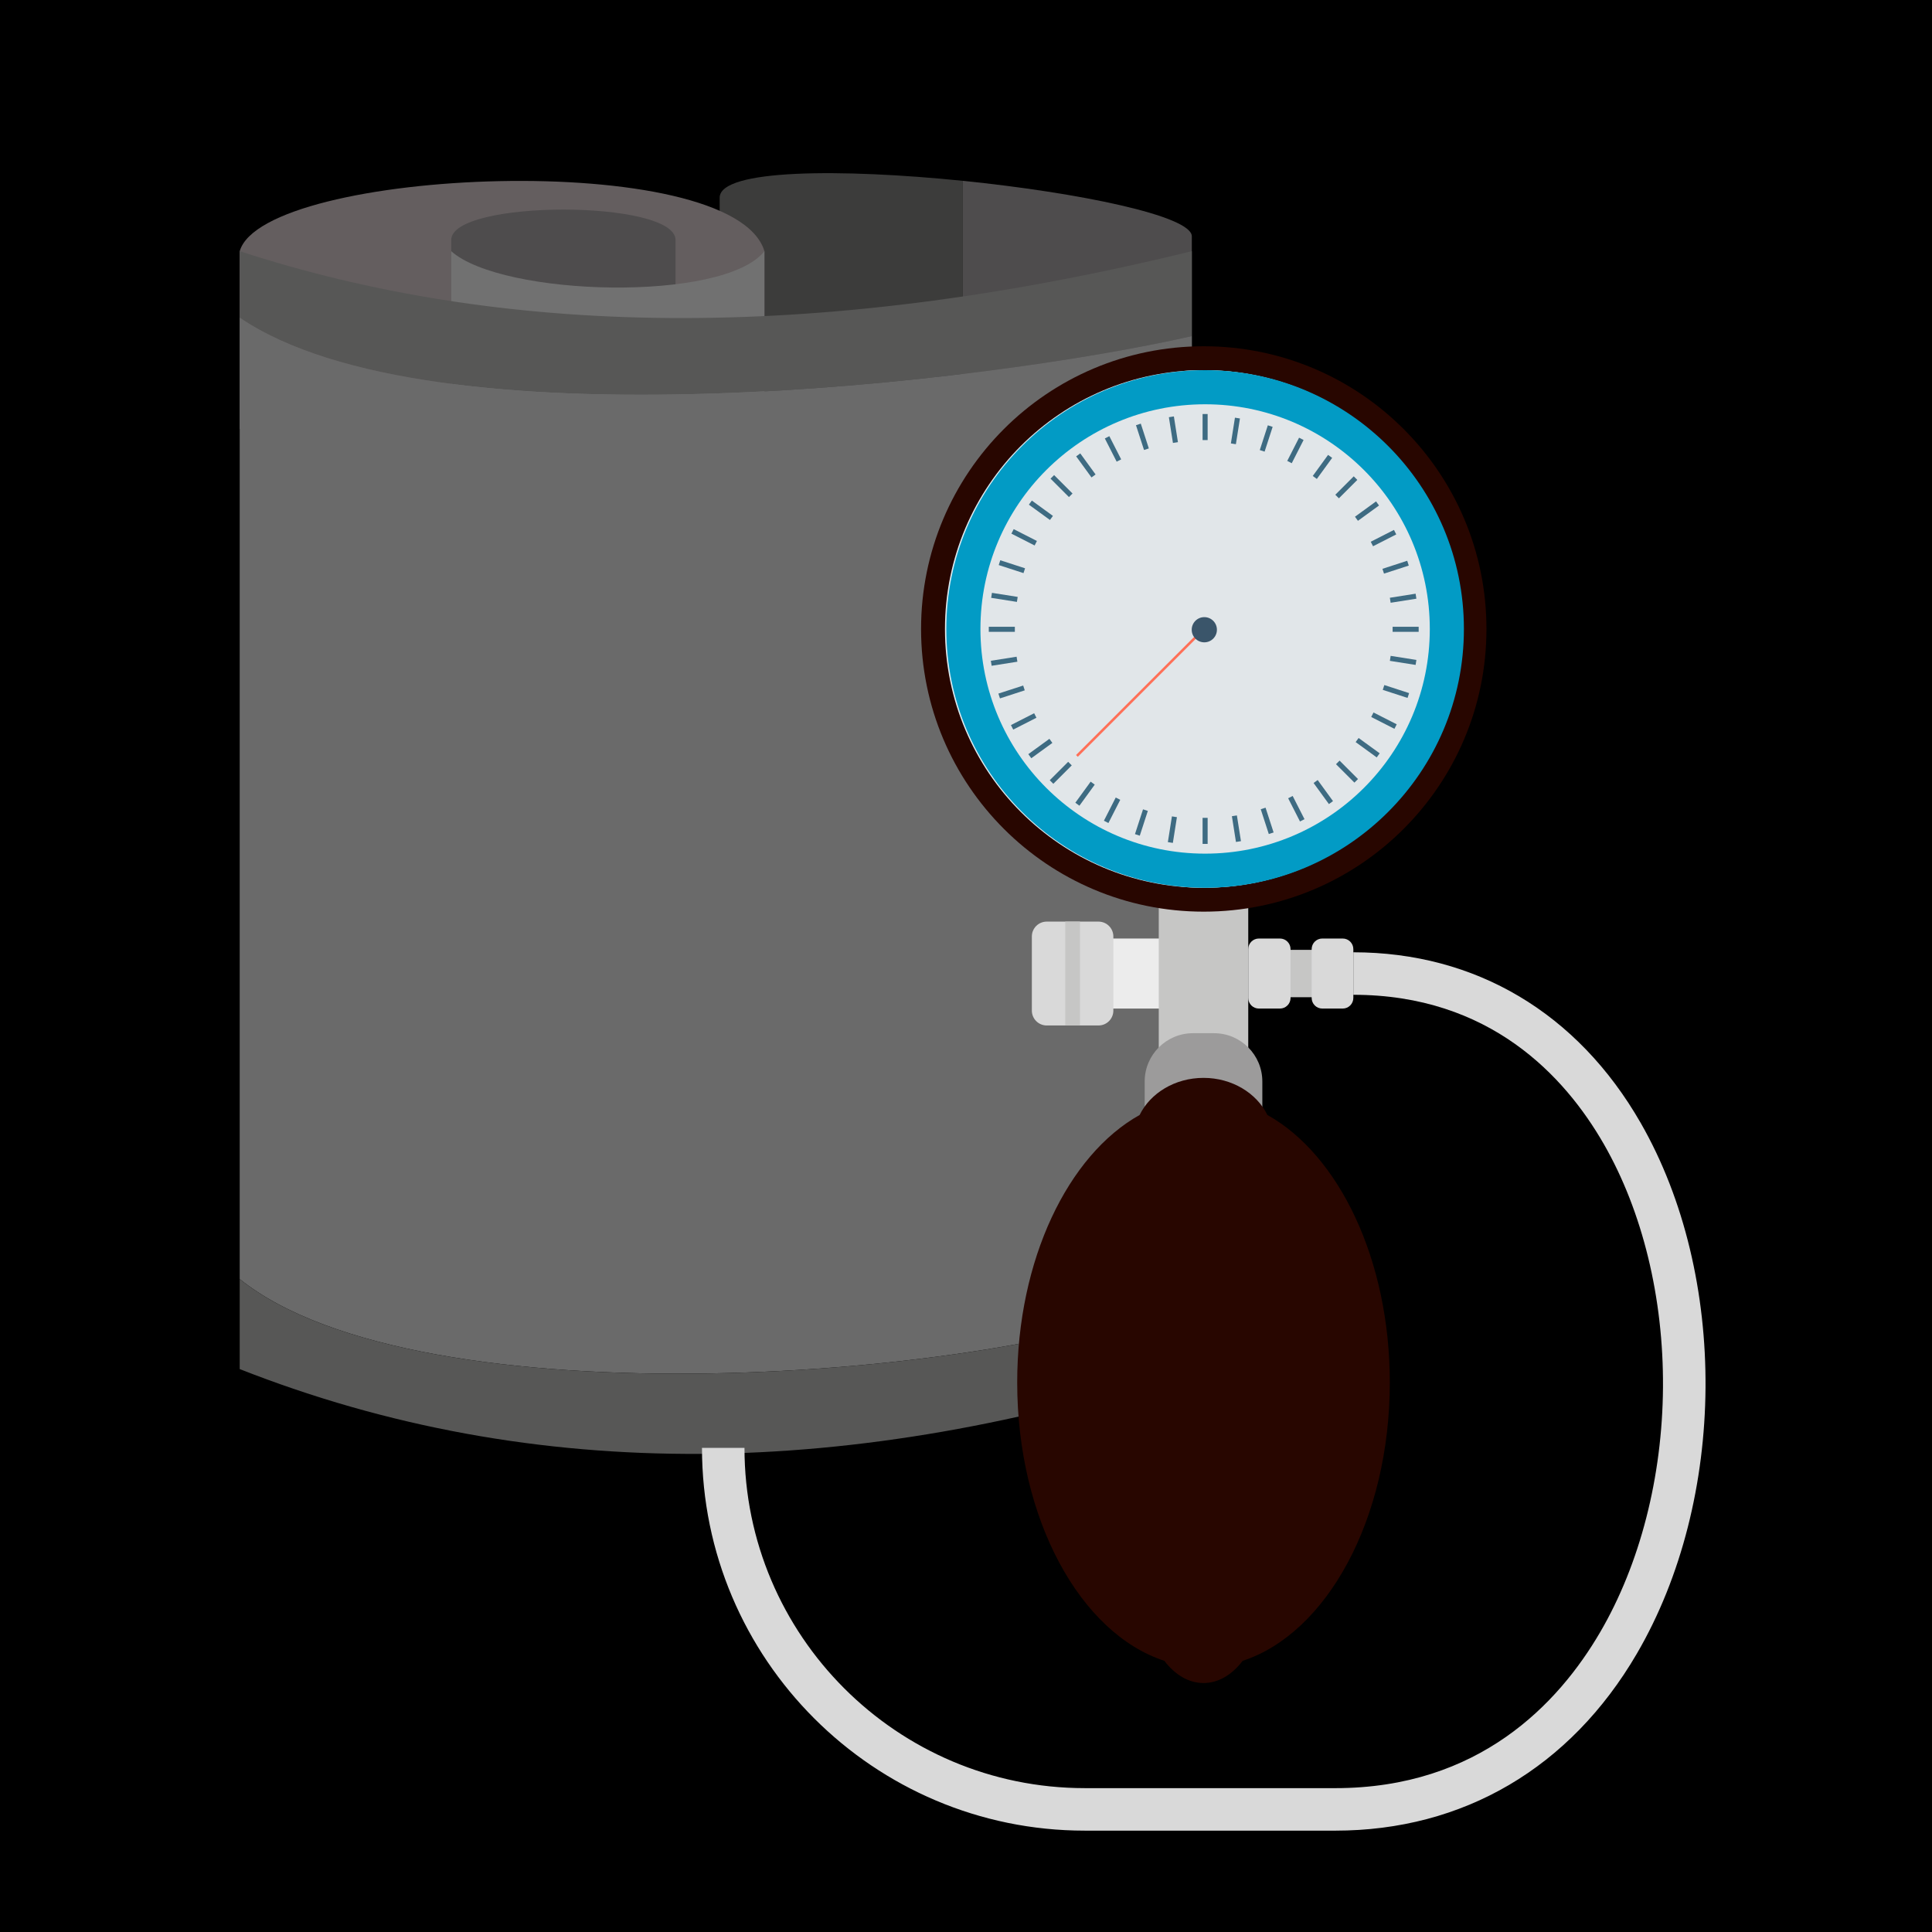 <?xml version="1.0" encoding="utf-8"?>
<svg viewBox="0 0 500 500" xmlns="http://www.w3.org/2000/svg">
  <rect x="0" y="0" width="500" height="500" fill="#808080" stroke="none"/>
  <defs>
    <clipPath id="clippath884" transform="" style="clip-path: url(#clippath883);">
      <rect x="26.733" y="35.199" width="1026.557" height="700" style="clip-rule: nonzero;"/>
    </clipPath>
    <clipPath id="clippath883" transform="">
      <path d="M 26.733 35.199 L 1058.733 35.199 L 1058.733 735.199 L 26.733 735.199 Z" style="fill: none; clip-rule: nonzero;"/>
    </clipPath>
    <clipPath id="clippath885" transform="" style="clip-path: url(#clippath884);">
      <path d="M 1053.289 735.199 L 26.733 735.199 L 26.733 35.199 L 1053.289 35.199 Z" style="fill: none; clip-rule: nonzero;"/>
    </clipPath>
    <clipPath id="clippath886" transform="" style="clip-path: url(#clippath883);">
      <rect x="-9.735" y="-24.682" width="1065.785" height="780.515" style="clip-rule: nonzero;"/>
    </clipPath>
    <clipPath id="clippath887" transform="" style="clip-path: url(#clippath886);">
      <rect x="-9.735" y="-24.682" width="1065.785" height="780.515" style="clip-rule: nonzero;"/>
    </clipPath>
    <clipPath id="clippath888" transform="" style="clip-path: url(#clippath887);">
      <path d="M 974.195 25.418 L 17.455 25.418 L 17.455 744.376 L 974.195 744.376 Z" style="fill: none; clip-rule: nonzero;"/>
    </clipPath>
    <clipPath id="clippath889" transform="" style="clip-path: url(#clippath886);">
      <rect x="-9.735" y="-24.682" width="1065.785" height="780.515" style="clip-rule: nonzero;"/>
    </clipPath>
    <clipPath id="clippath897" transform="" style="clip-path: url(#clippath891);">
      <rect x="346.078" y="672.041" width="69.507" height="82.335" style="clip-rule: nonzero;"/>
    </clipPath>
    <clipPath id="clippath891" transform="" style="clip-path: url(#clippath890);">
      <rect x="-9.735" y="-24.682" width="1065.785" height="780.515" style="clip-rule: nonzero;"/>
    </clipPath>
    <clipPath id="clippath890" transform="" style="clip-path: url(#clippath889);">
      <path d="M 1056.049 35.199 L 26.733 35.199 L 26.733 735.199 L 1056.049 735.199 Z" style="fill: none; clip-rule: nonzero;"/>
    </clipPath>
    <clipPath id="clippath923" transform="" style="clip-path: url(#clippath891);">
      <rect x="132.59" y="545.63" width="69.508" height="82.335" style="clip-rule: nonzero;"/>
    </clipPath>
    <clipPath id="clippath924" transform="" style="clip-path: url(#clippath891);">
      <rect x="203.753" y="545.63" width="69.507" height="82.335" style="clip-rule: nonzero;"/>
    </clipPath>
    <clipPath id="clippath929" transform="" style="clip-path: url(#clippath891);">
      <rect x="559.566" y="545.63" width="69.507" height="82.335" style="clip-rule: nonzero;"/>
    </clipPath>
    <clipPath id="clippath936" transform="" style="clip-path: url(#clippath891);">
      <rect x="25.847" y="482.425" width="69.508" height="82.334" style="clip-rule: nonzero;"/>
    </clipPath>
    <clipPath id="clippath937" transform="" style="clip-path: url(#clippath891);">
      <rect x="97.01" y="482.425" width="69.508" height="82.334" style="clip-rule: nonzero;"/>
    </clipPath>
    <clipPath id="clippath938" transform="" style="clip-path: url(#clippath891);">
      <rect x="168.173" y="482.425" width="69.507" height="82.334" style="clip-rule: nonzero;"/>
    </clipPath>
    <clipPath id="clippath939" transform="" style="clip-path: url(#clippath891);">
      <rect x="239.335" y="482.425" width="69.508" height="82.334" style="clip-rule: nonzero;"/>
    </clipPath>
    <clipPath id="clippath952" transform="" style="clip-path: url(#clippath891);">
      <rect x="132.59" y="419.217" width="69.508" height="82.334" style="clip-rule: nonzero;"/>
    </clipPath>
    <clipPath id="clippath953" transform="" style="clip-path: url(#clippath891);">
      <rect x="203.753" y="419.217" width="69.507" height="82.334" style="clip-rule: nonzero;"/>
    </clipPath>
    <clipPath id="clippath954" transform="" style="clip-path: url(#clippath891);">
      <rect x="274.915" y="419.217" width="69.508" height="82.334" style="clip-rule: nonzero;"/>
    </clipPath>
    <clipPath id="clippath956" transform="" style="clip-path: url(#clippath891);">
      <rect x="417.241" y="419.217" width="69.507" height="82.334" style="clip-rule: nonzero;"/>
    </clipPath>
    <clipPath id="clippath965" transform="" style="clip-path: url(#clippath891);">
      <rect x="25.847" y="356.011" width="69.508" height="82.335" style="clip-rule: nonzero;"/>
    </clipPath>
    <clipPath id="clippath966" transform="" style="clip-path: url(#clippath891);">
      <rect x="97.01" y="356.011" width="69.508" height="82.335" style="clip-rule: nonzero;"/>
    </clipPath>
    <clipPath id="clippath967" transform="" style="clip-path: url(#clippath891);">
      <rect x="168.173" y="356.011" width="69.507" height="82.335" style="clip-rule: nonzero;"/>
    </clipPath>
    <clipPath id="clippath968" transform="" style="clip-path: url(#clippath891);">
      <rect x="239.335" y="356.011" width="69.508" height="82.335" style="clip-rule: nonzero;"/>
    </clipPath>
    <clipPath id="clippath981" transform="" style="clip-path: url(#clippath891);">
      <rect x="132.59" y="292.805" width="69.508" height="82.335" style="clip-rule: nonzero;"/>
    </clipPath>
    <clipPath id="clippath982" transform="" style="clip-path: url(#clippath891);">
      <rect x="203.753" y="292.805" width="69.507" height="82.335" style="clip-rule: nonzero;"/>
    </clipPath>
    <clipPath id="clippath983" transform="" style="clip-path: url(#clippath891);">
      <rect x="274.915" y="292.805" width="69.508" height="82.335" style="clip-rule: nonzero;"/>
    </clipPath>
    <clipPath id="clippath996" transform="" style="clip-path: url(#clippath891);">
      <rect x="168.173" y="229.6" width="69.507" height="82.335" style="clip-rule: nonzero;"/>
    </clipPath>
    <clipPath id="clippath999" transform="" style="clip-path: url(#clippath891);">
      <rect x="381.658" y="229.6" width="69.51" height="82.335" style="clip-rule: nonzero;"/>
    </clipPath>
    <clipPath id="clippath1024" transform="" style="clip-path: url(#clippath891);">
      <rect x="97.01" y="103.186" width="69.508" height="82.335" style="clip-rule: nonzero;"/>
    </clipPath>
    <clipPath id="clippath1066" transform="" style="clip-path: url(#clippath883);">
      <rect x="-277.88" y="-20.217" width="1641.23" height="810.833" style="clip-rule: nonzero;"/>
    </clipPath>
    <clipPath id="clippath1067" transform="" style="clip-path: url(#clippath1066);">
      <rect x="-277.88" y="-20.218" width="1641.23" height="810.834" style="clip-rule: nonzero;"/>
    </clipPath>
    <clipPath id="clippath1071" transform="" style="clip-path: url(#clippath1070);">
      <rect x="684.414" y="571.325" width="395.876" height="378.224" style="clip-rule: nonzero;"/>
    </clipPath>
    <clipPath id="clippath1070" transform="">
      <path d="M 26.733 35.199 L 1058.733 35.199 L 1058.733 735.199 L 26.733 735.199 Z" style="fill: none; clip-rule: nonzero;"/>
    </clipPath>
    <clipPath id="clippath1076" transform="" style="clip-path: url(#clippath1071);">
      <rect x="1080.29" y="687.858" width="0" height="57.253" style="clip-rule: nonzero;"/>
    </clipPath>
    <clipPath id="clippath1082" transform="" style="clip-path: url(#clippath1081);">
      <rect x="-167.181" y="-2.692" width="395.88" height="378.224" style="clip-rule: nonzero;"/>
    </clipPath>
    <clipPath id="clippath1081" transform="">
      <path d="M 26.733 35.199 L 1058.733 35.199 L 1058.733 735.199 L 26.733 735.199 Z" style="fill: none; clip-rule: nonzero;"/>
    </clipPath>
    <clipPath id="clippath1085" transform="" style="clip-path: url(#clippath1082);">
      <rect x="-65.91" y="-2.692" width="96.669" height="114.509" style="clip-rule: nonzero;"/>
    </clipPath>
    <clipPath id="clippath1090" transform="" style="clip-path: url(#clippath1082);">
      <rect x="82.544" y="261.024" width="96.669" height="114.508" style="clip-rule: nonzero;"/>
    </clipPath>
    <clipPath id="clippath1091" transform="" style="clip-path: url(#clippath1082);">
      <rect x="-16.425" y="261.024" width="96.669" height="114.506" style="clip-rule: nonzero;"/>
    </clipPath>
    <clipPath id="clippath1092" transform="">
      <path d="M 0 765.999 L 1200 765.999 L 1200 0 L 0 0 Z" style="fill: none; clip-rule: nonzero;"/>
    </clipPath>
  </defs>
  <g transform="matrix(1, 0, 0, -1, -881.68, 616.932)">
    <g style="clip-path: url(#clippath884);">
      <g transform="">
        <path d="M 1053.289 735.199 L 26.733 735.199 L 26.733 35.199 L 1053.289 35.199 Z" style="fill: none;"/>
      </g>
    </g>
    <g style="clip-path: url(#clippath885);">
      <g transform="matrix(0 -700 700 0 540.011 735.199)"/>
    </g>
    <g style="clip-path: url(#clippath886);">
      <g transform=""/>
    </g>
    <g style="clip-path: url(#clippath887);">
      <g transform="">
        <path d="M 974.195 25.418 L 17.455 25.418 L 17.455 744.376 L 974.195 744.376 Z" style="fill: none;"/>
      </g>
    </g>
    <g style="clip-path: url(#clippath888);">
      <g transform="matrix(419.307 0 0 -430.14 495.825 384.897)"/>
    </g>
    <g style="clip-path: url(#clippath889);">
      <g transform="">
        <path d="M 1056.049 35.199 L 26.733 35.199 L 26.733 735.199 L 1056.049 735.199 Z" style="fill: none;"/>
      </g>
    </g>
    <g style="clip-path: url(#clippath897);"/>
    <g style="clip-path: url(#clippath923);">
      <g transform="translate(202.098 566.214)"/>
    </g>
    <g style="clip-path: url(#clippath924);">
      <g transform="translate(273.26 566.214)"/>
    </g>
    <g style="clip-path: url(#clippath929);"/>
    <g style="clip-path: url(#clippath936);">
      <g transform="translate(95.355 503.008)"/>
    </g>
    <g style="clip-path: url(#clippath937);" transform="matrix(1, 0, 0, 1, 864.482, 6.861)">
      <g transform="translate(166.518 503.008)">
        <path d="M 0 0 L 0 41.167 L -34.754 61.751 L -69.508 41.167 L -69.508 0 L -34.754 -20.583 Z" style="fill: rgb(255, 255, 255); fill-opacity: 1;"/>
      </g>
    </g>
    <g style="clip-path: url(#clippath938);" transform="matrix(1, 0, 0, 1, 864.482, 6.861)">
      <g transform="translate(237.68 503.008)">
        <path d="M 0 0 L 0 41.167 L -34.754 61.751 L -69.508 41.167 L -69.508 0 L -34.754 -20.583 Z" style="fill: rgb(255, 255, 255); fill-opacity: 1;"/>
      </g>
    </g>
    <g style="clip-path: url(#clippath939);" transform="matrix(1, 0, 0, 1, 864.482, 6.861)">
      <g transform="translate(308.843 503.008)">
        <path d="M 0 0 L 0 41.167 L -34.754 61.751 L -69.508 41.167 L -69.508 0 L -34.754 -20.583 Z" style="fill: rgb(255, 255, 255); fill-opacity: 1;"/>
      </g>
    </g>
    <g style="clip-path: url(#clippath952);" transform="matrix(1, 0, 0, 1, 864.482, 6.861)">
      <g transform="translate(202.098 439.8)">
        <path d="M 0 0 L 0 41.167 L -34.754 61.751 L -69.508 41.167 L -69.508 0 L -34.754 -20.583 Z" style="fill: rgb(255, 255, 255); fill-opacity: 1;"/>
      </g>
    </g>
    <g style="clip-path: url(#clippath953);" transform="matrix(1, 0, 0, 1, 864.482, 6.861)">
      <g transform="translate(273.26 439.8)">
        <path d="M 0 0 L 0 41.167 L -34.754 61.751 L -69.508 41.167 L -69.508 0 L -34.754 -20.583 Z" style="fill: rgb(255, 255, 255); fill-opacity: 1;"/>
      </g>
    </g>
    <g style="clip-path: url(#clippath954);" transform="matrix(1, 0, 0, 1, 864.482, 6.861)">
      <g transform="translate(344.423 439.8)">
        <path d="M 0 0 L 0 41.167 L -34.754 61.751 L -69.508 41.167 L -69.508 0 L -34.754 -20.583 Z" style="fill: rgb(255, 255, 255); fill-opacity: 1;"/>
      </g>
    </g>
    <g style="clip-path: url(#clippath956);"/>
    <g style="clip-path: url(#clippath965);">
      <g transform="translate(95.355 376.594)"/>
    </g>
    <g style="clip-path: url(#clippath966);" transform="matrix(1, 0, 0, 1, 864.482, 6.861)">
      <g transform="translate(166.518 376.594)">
        <path d="M 0 0 L 0 41.167 L -34.754 61.751 L -69.508 41.167 L -69.508 0 L -34.754 -20.583 Z" style="fill: rgb(255, 255, 255); fill-opacity: 1;"/>
      </g>
    </g>
    <g style="clip-path: url(#clippath967);" transform="matrix(1, 0, 0, 1, 864.482, 6.861)">
      <g transform="translate(237.68 376.594)">
        <path d="M 0 0 L 0 41.167 L -34.754 61.751 L -69.508 41.167 L -69.508 0 L -34.754 -20.583 Z" style="fill: rgb(255, 255, 255); fill-opacity: 1;"/>
      </g>
    </g>
    <g style="clip-path: url(#clippath968);" transform="matrix(1, 0, 0, 1, 864.482, 6.861)">
      <g transform="translate(308.843 376.594)">
        <path d="M 0 0 L 0 41.167 L -34.754 61.751 L -69.508 41.167 L -69.508 0 L -34.754 -20.583 Z" style="fill: rgb(255, 255, 255); fill-opacity: 1;"/>
      </g>
    </g>
    <g style="clip-path: url(#clippath981);" transform="matrix(1, 0, 0, 1, 864.482, 6.861)">
      <g transform="translate(202.098 313.389)">
        <path d="M 0 0 L 0 41.167 L -34.754 61.751 L -69.508 41.167 L -69.508 0 L -34.754 -20.583 Z" style="fill: rgb(255, 255, 255); fill-opacity: 1;"/>
      </g>
    </g>
    <g style="clip-path: url(#clippath982);" transform="matrix(1, 0, 0, 1, 864.482, 6.861)">
      <g transform="translate(273.26 313.389)">
        <path d="M 0 0 L 0 41.167 L -34.754 61.751 L -69.508 41.167 L -69.508 0 L -34.754 -20.583 Z" style="fill: rgb(255, 255, 255); fill-opacity: 1;"/>
      </g>
    </g>
    <g style="clip-path: url(#clippath983);"/>
    <g style="clip-path: url(#clippath996);" transform="matrix(1, 0, 0, 1, 864.482, 6.861)">
      <g transform="translate(237.68 250.183)">
        <path d="M 0 0 L 0 41.167 L -34.754 61.751 L -69.508 41.167 L -69.508 0 L -34.754 -20.583 Z" style="fill: rgb(255, 255, 255); fill-opacity: 1;"/>
      </g>
    </g>
    <g style="clip-path: url(#clippath999);">
      <g transform="translate(451.168 250.183)"/>
    </g>
    <g style="clip-path: url(#clippath1024);"/>
    <g style="clip-path: url(#clippath1067);">
      <g transform="">
        <path d="M 1065.996 27.093 L 16.347 27.093 L 16.347 743.135 L 1065.996 743.135 Z" style="fill: none;"/>
      </g>
    </g>
    <g transform="">
      <path d="M 26.733 35.199 L 1058.733 35.199 L 1058.733 735.199 L 26.733 735.199 Z" style="fill: none;"/>
    </g>
    <g style="clip-path: url(#clippath1076);">
      <g transform="translate(1080.293 745.111)">
        <path d="M 0 0 L 0 -57.253" style="fill: rgb(255, 255, 255); fill-opacity: 1;"/>
      </g>
    </g>
    <g transform="">
      <path d="M 26.733 35.199 L 1058.733 35.199 L 1058.733 735.199 L 26.733 735.199 Z" style="fill: none;"/>
    </g>
    <g style="clip-path: url(#clippath1085);">
      <g transform="translate(-65.91 83.189)">
        <path d="M 0 0 L 0 -57.253 L 48.334 -85.88 L 96.669 -57.253 L 96.669 0 L 48.334 28.628 Z" style="fill: rgb(255, 255, 255); fill-opacity: 1;"/>
      </g>
    </g>
    <g style="clip-path: url(#clippath1090);" transform="matrix(1, 0, 0, 1, 864.482, 6.861)">
      <g transform="translate(82.544 346.905)">
        <path d="M 0 0 L 0 -57.255 L 48.335 -85.881 L 96.669 -57.255 L 96.669 0 L 48.335 28.627 Z" style="fill: rgb(255, 255, 255); fill-opacity: 1;"/>
      </g>
    </g>
    <g style="clip-path: url(#clippath1091);">
      <g transform="translate(-16.425 346.905)"/>
    </g>
    <g style="clip-path: url(#clippath1092);" transform="matrix(1, 0, 0, 1, 864.482, 6.861)">
      <g transform="translate(203.448 558.91)">
        <path d="M 0 0 L 0 -135.362 L 62.934 -135.362 L 62.934 4.363 C 31.786 7.528 0 7.467 0 0" style="fill: rgb(60, 60, 59); fill-opacity: 1;"/>
      </g>
    </g>
    <g style="clip-path: url(#clippath1092);" transform="matrix(1, 0, 0, 1, 864.482, 6.861)">
      <g transform="translate(325.642 548.91)">
        <path d="M 0 0 C 0 5.302 -29.336 11.322 -59.259 14.363 L -59.259 -125.362 L 0 -125.362 Z" style="fill: rgb(78, 76, 77); fill-opacity: 1;"/>
      </g>
    </g>
    <g style="clip-path: url(#clippath1092);" transform="matrix(1, 0, 0, 1, 864.482, 6.861)">
      <g transform="translate(215.031 499.059)">
        <path d="M 0 0 L -135.799 0 L -135.799 46.008 C -129.593 67.487 -8.071 72.868 0 46.008 Z" style="fill: rgb(100, 94, 95); fill-opacity: 1;"/>
      </g>
    </g>
    <g style="clip-path: url(#clippath1092);" transform="matrix(1, 0, 0, 1, 864.482, 6.861)">
      <g transform="translate(192.031 547.954)">
        <path d="M 0 0 C 0 10.503 -58.059 10.503 -58.059 0 L -58.059 -64.814 C -44.899 -53.05 -10.474 -51.496 0 -64.814 Z" style="fill: rgb(78, 76, 77); fill-opacity: 1;"/>
      </g>
    </g>
    <g style="clip-path: url(#clippath1092);" transform="matrix(1, 0, 0, 1, 864.482, 6.861)">
      <g transform="translate(215.031 480.253)">
        <path d="M 0 0 L -81.059 0 L -81.059 64.814 C -67.899 53.05 -10.474 51.496 0 64.814 Z" style="fill: rgb(113, 113, 113); fill-opacity: 1;"/>
      </g>
    </g>
    <g style="clip-path: url(#clippath1092);" transform="matrix(1, 0, 0, 1, 864.482, 6.861)">
      <g transform="translate(325.642 545.067)">
        <path d="M 0 0 L 0 -21.99 C -53.71 -34.14 -196.53 -51.12 -246.41 -17.2 L -246.41 0 C -179.81 -21.71 -99.6 -24.41 0 0" style="fill: rgb(87, 87, 86); fill-opacity: 1;"/>
      </g>
    </g>
    <g style="clip-path: url(#clippath1092);" transform="matrix(1, 0, 0, 1, 864.482, 6.861)">
      <g transform="translate(325.642 523.077)">
        <path d="M 0 0 L 0 -248.56 C -50.67 -270.27 -199.96 -281.39 -246.41 -244.02 L -246.41 4.79 C -196.53 -29.13 -53.71 -12.15 0 0" style="fill: rgb(106, 106, 106); fill-opacity: 1;"/>
      </g>
    </g>
    <g style="clip-path: url(#clippath1092);" transform="matrix(1, 0, 0, 1, 864.482, 6.861)">
      <g transform="translate(325.642 274.517)">
        <path d="M 0 0 L 0 -18.76 C -87.22 -47.1 -169.68 -48.95 -246.41 -18.76 L -246.41 4.54 C -199.96 -32.83 -50.67 -21.71 0 0" style="fill: rgb(87, 87, 86); fill-opacity: 1;"/>
      </g>
    </g>
    <g style="clip-path: url(#clippath1092);" transform="matrix(1, 0, 0, 1, 864.482, 6.861)">
      <g transform="">
        <path d="M 318.261 349.057 L 303.604 349.057 L 303.604 367.182 L 318.261 367.182 Z" style="fill: rgb(236, 236, 236); fill-opacity: 1;"/>
        <path d="M 340.244 322.983 L 317.085 322.983 L 317.085 381.072 L 340.244 381.072 Z" style="fill: rgb(198, 198, 197); fill-opacity: 1;"/>
      </g>
      <g transform="translate(343.889 322.983)">
        <path d="M 0 0 L -30.449 0 L -30.449 7.197 C -30.449 14.1 -24.853 19.695 -17.95 19.695 L -12.499 19.695 C -5.596 19.695 0 14.1 0 7.197 Z" style="fill: rgb(156, 155, 155); fill-opacity: 1;"/>
      </g>
      <g transform="translate(345.196 321.519)">
        <path d="M 0 0 C -2.771 5.646 -9.126 9.599 -16.532 9.599 C -23.937 9.599 -30.293 5.646 -33.064 0 C -51.549 -10.311 -64.747 -37.416 -64.747 -69.232 C -64.747 -104.612 -48.425 -134.155 -26.663 -141.269 C -23.942 -144.847 -20.404 -147.016 -16.532 -147.016 C -12.661 -147.016 -9.123 -144.847 -6.401 -141.269 C 15.361 -134.155 31.682 -104.612 31.682 -69.232 C 31.682 -37.416 18.485 -10.311 0 0" style="fill: rgb(40, 6, 0); fill-opacity: 1;"/>
      </g>
      <g transform="translate(301.484 344.68)">
        <path d="M 0 0 L -13.394 0 C -15.52 0 -17.243 1.723 -17.243 3.848 L -17.243 23.032 C -17.243 25.158 -15.52 26.88 -13.394 26.88 L 0 26.88 C 2.125 26.88 3.849 25.158 3.849 23.032 L 3.849 3.848 C 3.849 1.723 2.125 0 0 0" style="fill: rgb(217, 217, 217); fill-opacity: 1;"/>
      </g>
      <g transform="">
        <path d="M 359.969 351.991 L 347.711 351.991 L 347.711 364.249 L 359.969 364.249 Z" style="fill: rgb(198, 198, 197); fill-opacity: 1;"/>
      </g>
      <g transform="translate(364.691 349.057)">
        <path d="M 0 0 L -5.287 0 C -6.804 0 -8.035 1.23 -8.035 2.749 L -8.035 15.377 C -8.035 16.895 -6.804 18.125 -5.287 18.125 L 0 18.125 C 1.518 18.125 2.749 16.895 2.749 15.377 L 2.749 2.749 C 2.749 1.23 1.518 0 0 0" style="fill: rgb(217, 217, 217); fill-opacity: 1;"/>
      </g>
      <g transform="translate(348.444 349.057)">
        <path d="M 0 0 L -5.452 0 C -6.97 0 -8.2 1.23 -8.2 2.749 L -8.2 15.377 C -8.2 16.895 -6.97 18.125 -5.452 18.125 L 0 18.125 C 1.518 18.125 2.748 16.895 2.748 15.377 L 2.748 2.749 C 2.748 1.23 1.518 0 0 0" style="fill: rgb(217, 217, 217); fill-opacity: 1;"/>
      </g>
      <g transform="">
        <path d="M 296.689 344.68 L 292.885 344.68 L 292.885 371.56 L 296.689 371.56 Z" style="fill: rgb(198, 198, 197); fill-opacity: 1;"/>
      </g>
      <g transform="translate(362.759 136.301)">
        <path d="M 0 0 C -0.255 0 -0.507 0.001 -0.762 0.003 L -64.834 0.003 C -119.453 0.003 -163.889 44.438 -163.889 99.058 L -152.889 99.058 C -152.889 50.504 -113.388 11.003 -64.834 11.003 L -0.721 11.003 C -0.484 11.001 -0.242 11 -0.007 11 C 37.168 10.998 57.772 32.892 68.539 51.327 C 78.878 69.029 84.659 91.542 84.818 114.721 C 84.978 137.844 79.538 160.208 69.502 177.69 C 59.387 195.312 39.93 216.319 4.68 216.319 L 4.68 227.319 C 36.29 227.319 62.698 211.639 79.042 183.166 C 101.8 143.521 101.377 85.741 78.038 45.779 C 60.783 16.236 33.09 0.001 0 0" style="fill: rgb(217, 217, 217); fill-opacity: 1;"/>
      </g>
      <g transform="translate(401.892 447.296)">
        <path d="M 0 0 C 0 -40.406 -32.755 -73.161 -73.162 -73.161 C -113.568 -73.161 -146.323 -40.406 -146.323 0 C -146.323 40.406 -113.568 73.162 -73.162 73.162 C -32.755 73.162 0 40.406 0 0" style="fill: rgb(40, 6, 0); fill-opacity: 1;"/>
      </g>
      <g transform="translate(395.706 447.296)">
        <path d="M 0 0 C 0 -36.989 -29.986 -66.975 -66.976 -66.975 C -103.964 -66.975 -133.951 -36.989 -133.951 0 C -133.951 36.989 -103.964 66.976 -66.976 66.976 C -29.986 66.976 0 36.989 0 0" style="fill: rgb(222, 236, 241); fill-opacity: 1;"/>
      </g>
      <g transform="translate(328.73 514.271)">
        <path d="M 0 0 C -2.033 0 -4.044 -0.091 -6.031 -0.269 C 28.159 -3.293 54.968 -32 54.968 -66.976 C 54.968 -101.95 28.159 -130.658 -6.031 -133.682 C -4.044 -133.859 -2.033 -133.951 0 -133.951 C 36.989 -133.951 66.974 -103.964 66.974 -66.976 C 66.976 -29.986 36.989 0 0 0" style="fill: rgb(168, 211, 216); fill-opacity: 1;"/>
      </g>
      <g transform="translate(348.114 497.925)">
        <path d="M 0 0 L 0 0 L -30.664 -66.111 C -31.685 -68.796 -30.338 -71.799 -27.655 -72.826 C -24.962 -73.856 -21.945 -72.502 -20.922 -69.809 Z" style="fill: rgb(255, 71, 85); fill-opacity: 1;"/>
      </g>
      <g transform="translate(334.908 447.296)">
        <path d="M 0 0 C 0 -3.412 -2.766 -6.178 -6.178 -6.178 C -9.59 -6.178 -12.356 -3.412 -12.356 0 C -12.356 3.413 -9.59 6.179 -6.178 6.179 C -2.766 6.179 0 3.413 0 0" style="fill: rgb(0, 121, 194); fill-opacity: 1;"/>
      </g>
      <g transform="translate(386.127 447.296)">
        <path d="M 0 0 C 0 -31.702 -25.695 -57.397 -57.397 -57.397 C -89.099 -57.397 -114.795 -31.702 -114.795 0 C -114.795 31.702 -89.099 57.397 -57.397 57.397 C -25.695 57.397 0 31.702 0 0 Z" style="fill: none; stroke: rgb(0, 121, 194); stroke-opacity: 1; stroke-miterlimit: 0; stroke-width: 1px; stroke-dashoffset: 0px;"/>
      </g>
      <g transform="translate(329.08 514.271)">
        <path d="M 0 0 C 36.99 0 66.976 -29.986 66.976 -66.976 C 66.976 -103.965 36.99 -133.951 0 -133.951 C -36.989 -133.951 -66.975 -103.965 -66.975 -66.976 C -66.975 -29.986 -36.989 0 0 0" style="fill: rgb(2, 155, 197); fill-opacity: 1;"/>
      </g>
      <g transform="translate(329.08 505.445)">
        <path d="M 0 0 C 32.115 0 58.149 -26.034 58.149 -58.149 C 58.149 -90.263 32.115 -116.297 0 -116.297 C -32.114 -116.297 -58.148 -90.263 -58.148 -58.149 C -58.148 -26.034 -32.114 0 0 0" style="fill: rgb(225, 230, 233); fill-opacity: 1;"/>
      </g>
      <g transform="">
        <path d="M 328.425 502.923 L 329.734 502.923 L 329.734 496.18 L 328.425 496.18 Z" style="fill: rgb(62, 107, 130); fill-opacity: 1;"/>
        <path d="M 328.425 398.412 L 329.734 398.412 L 329.734 391.669 L 328.425 391.669 Z" style="fill: rgb(62, 107, 130); fill-opacity: 1;"/>
      </g>
      <g transform="translate(319.703 502.098)">
        <path d="M 0 0 L 1.293 0.205 L 2.345 -6.458 L 1.052 -6.662 Z" style="fill: rgb(62, 107, 130); fill-opacity: 1;"/>
      </g>
      <g transform="translate(336.011 398.836)">
        <path d="M 0 0 L 1.293 0.204 L 2.345 -6.458 L 1.052 -6.662 Z" style="fill: rgb(62, 107, 130); fill-opacity: 1;"/>
      </g>
      <g transform="translate(311.188 500.029)">
        <path d="M 0 0 L 1.245 0.405 L 3.328 -6.008 L 2.083 -6.413 Z" style="fill: rgb(62, 107, 130); fill-opacity: 1;"/>
      </g>
      <g transform="translate(343.478 400.639)">
        <path d="M 0 0 L 1.245 0.404 L 3.329 -6.008 L 2.084 -6.413 Z" style="fill: rgb(62, 107, 130); fill-opacity: 1;"/>
      </g>
      <g transform="translate(303.128 496.6)">
        <path d="M 0 0 L 1.167 0.594 L 4.228 -5.414 L 3.061 -6.008 Z" style="fill: rgb(62, 107, 130); fill-opacity: 1;"/>
      </g>
      <g transform="translate(350.573 403.483)">
        <path d="M 0 0 L 1.167 0.594 L 4.228 -5.414 L 3.062 -6.008 Z" style="fill: rgb(62, 107, 130); fill-opacity: 1;"/>
      </g>
      <g transform="translate(295.709 491.966)">
        <path d="M 0 0 L 1.059 0.77 L 5.024 -4.686 L 3.965 -5.455 Z" style="fill: rgb(62, 107, 130); fill-opacity: 1;"/>
      </g>
      <g transform="translate(357.154 407.431)">
        <path d="M 0 0 L 1.059 0.77 L 5.024 -4.686 L 3.965 -5.455 Z" style="fill: rgb(62, 107, 130); fill-opacity: 1;"/>
      </g>
      <g transform="translate(289.074 486.196)">
        <path d="M 0 0 L 0.926 0.925 L 5.693 -3.842 L 4.768 -4.767 Z" style="fill: rgb(62, 107, 130); fill-opacity: 1;"/>
      </g>
      <g transform="translate(362.956 412.297)">
        <path d="M 0 0 L 0.926 0.926 L 5.693 -3.842 L 4.768 -4.767 Z" style="fill: rgb(62, 107, 130); fill-opacity: 1;"/>
      </g>
      <g transform="translate(283.471 479.464)">
        <path d="M 0 0 L 0.77 1.059 L 6.225 -2.906 L 5.455 -3.965 Z" style="fill: rgb(62, 107, 130); fill-opacity: 1;"/>
      </g>
      <g transform="translate(368.036 418.02)">
        <path d="M 0 0 L 0.77 1.059 L 6.225 -2.906 L 5.455 -3.965 Z" style="fill: rgb(62, 107, 130); fill-opacity: 1;"/>
      </g>
      <g transform="translate(278.948 471.963)">
        <path d="M 0 0 L 0.594 1.167 L 6.602 -1.895 L 6.008 -3.061 Z" style="fill: rgb(62, 107, 130); fill-opacity: 1;"/>
      </g>
      <g transform="translate(372.067 424.515)">
        <path d="M 0 0 L 0.594 1.167 L 6.602 -1.895 L 6.008 -3.061 Z" style="fill: rgb(62, 107, 130); fill-opacity: 1;"/>
      </g>
      <g transform="translate(275.666 463.834)">
        <path d="M 0 0 L 0.404 1.245 L 6.817 -0.839 L 6.413 -2.084 Z" style="fill: rgb(62, 107, 130); fill-opacity: 1;"/>
      </g>
      <g transform="translate(375.057 431.534)">
        <path d="M 0 0 L 0.404 1.245 L 6.817 -0.839 L 6.412 -2.084 Z" style="fill: rgb(62, 107, 130); fill-opacity: 1;"/>
      </g>
      <g transform="translate(273.711 455.351)">
        <path d="M 0 0 L 0.204 1.293 L 6.866 0.242 L 6.662 -1.052 Z" style="fill: rgb(62, 107, 130); fill-opacity: 1;"/>
      </g>
      <g transform="translate(376.894 439.041)">
        <path d="M 0 0 L 0.204 1.293 L 6.866 0.241 L 6.662 -1.052 Z" style="fill: rgb(62, 107, 130); fill-opacity: 1;"/>
      </g>
      <g transform="">
        <path d="M 273.097 447.862 L 279.84 447.862 L 279.84 446.553 L 273.097 446.553 Z" style="fill: rgb(62, 107, 130); fill-opacity: 1;"/>
        <path d="M 377.606 447.862 L 384.349 447.862 L 384.349 446.553 L 377.606 446.553 Z" style="fill: rgb(62, 107, 130); fill-opacity: 1;"/>
      </g>
      <g transform="translate(273.629 439.062)">
        <path d="M 0 0 L 6.662 1.052 L 6.866 -0.241 L 0.205 -1.293 Z" style="fill: rgb(62, 107, 130); fill-opacity: 1;"/>
      </g>
      <g transform="translate(376.892 455.371)">
        <path d="M 0 0 L 6.662 1.052 L 6.866 -0.241 L 0.204 -1.293 Z" style="fill: rgb(62, 107, 130); fill-opacity: 1;"/>
      </g>
      <g transform="translate(275.584 430.572)">
        <path d="M 0 0 L 6.413 2.083 L 6.817 0.839 L 0.405 -1.245 Z" style="fill: rgb(62, 107, 130); fill-opacity: 1;"/>
      </g>
      <g transform="translate(374.972 462.862)">
        <path d="M 0 0 L 6.412 2.083 L 6.817 0.839 L 0.404 -1.245 Z" style="fill: rgb(62, 107, 130); fill-opacity: 1;"/>
      </g>
      <g transform="translate(278.827 422.423)">
        <path d="M 0 0 L 6.008 3.062 L 6.602 1.895 L 0.594 -1.166 Z" style="fill: rgb(62, 107, 130); fill-opacity: 1;"/>
      </g>
      <g transform="translate(371.946 469.869)">
        <path d="M 0 0 L 6.008 3.061 L 6.602 1.895 L 0.594 -1.167 Z" style="fill: rgb(62, 107, 130); fill-opacity: 1;"/>
      </g>
      <g transform="translate(283.327 414.899)">
        <path d="M 0 0 L 5.455 3.965 L 6.225 2.906 L 0.77 -1.059 Z" style="fill: rgb(62, 107, 130); fill-opacity: 1;"/>
      </g>
      <g transform="translate(367.862 476.344)">
        <path d="M 0 0 L 5.455 3.965 L 6.225 2.906 L 0.77 -1.059 Z" style="fill: rgb(62, 107, 130); fill-opacity: 1;"/>
      </g>
      <g transform="translate(288.875 408.148)">
        <path d="M 0 0 L 4.767 4.767 L 5.693 3.842 L 0.925 -0.926 Z" style="fill: rgb(62, 107, 130); fill-opacity: 1;"/>
      </g>
      <g transform="translate(362.776 482.032)">
        <path d="M 0 0 L 4.767 4.767 L 5.693 3.842 L 0.926 -0.925 Z" style="fill: rgb(62, 107, 130); fill-opacity: 1;"/>
      </g>
      <g transform="translate(295.493 402.323)">
        <path d="M 0 0 L 3.965 5.455 L 5.023 4.685 L 1.059 -0.77 Z" style="fill: rgb(62, 107, 130); fill-opacity: 1;"/>
      </g>
      <g transform="translate(356.937 486.889)">
        <path d="M 0 0 L 3.965 5.455 L 5.024 4.686 L 1.059 -0.77 Z" style="fill: rgb(62, 107, 130); fill-opacity: 1;"/>
      </g>
      <g transform="translate(302.889 397.667)">
        <path d="M 0 0 L 3.062 6.008 L 4.228 5.414 L 1.167 -0.594 Z" style="fill: rgb(62, 107, 130); fill-opacity: 1;"/>
      </g>
      <g transform="translate(350.336 490.787)">
        <path d="M 0 0 L 3.062 6.008 L 4.228 5.414 L 1.167 -0.595 Z" style="fill: rgb(62, 107, 130); fill-opacity: 1;"/>
      </g>
      <g transform="translate(310.928 394.201)">
        <path d="M 0 0 L 2.083 6.412 L 3.328 6.008 L 1.245 -0.405 Z" style="fill: rgb(62, 107, 130); fill-opacity: 1;"/>
      </g>
      <g transform="translate(343.23 493.591)">
        <path d="M 0 0 L 2.083 6.413 L 3.328 6.008 L 1.245 -0.404 Z" style="fill: rgb(62, 107, 130); fill-opacity: 1;"/>
      </g>
      <g transform="translate(319.439 392.131)">
        <path d="M 0 0 L 1.052 6.662 L 2.345 6.458 L 1.293 -0.204 Z" style="fill: rgb(62, 107, 130); fill-opacity: 1;"/>
      </g>
      <g transform="translate(335.75 495.314)">
        <path d="M 0 0 L 1.052 6.662 L 2.345 6.458 L 1.293 -0.204 Z" style="fill: rgb(62, 107, 130); fill-opacity: 1;"/>
      </g>
      <g transform="translate(329.076 448.077)">
        <path d="M 0 0 L 0.463 -0.462 L -32.941 -33.867 L -33.404 -33.404 Z" style="fill: rgb(254, 112, 88); fill-opacity: 1;"/>
      </g>
      <g transform="translate(328.873 450.358)">
        <path d="M 0 0 C -1.801 0 -3.261 -1.46 -3.261 -3.262 C -3.261 -5.063 -1.801 -6.523 0 -6.523 C 1.801 -6.523 3.262 -5.063 3.262 -3.262 L 3.262 -3.26 C 3.262 -1.459 1.802 0 0.001 0 Z" style="fill: rgb(58, 85, 106); fill-opacity: 1;"/>
      </g>
      <g transform=""/>
    </g>
  </g>
</svg>